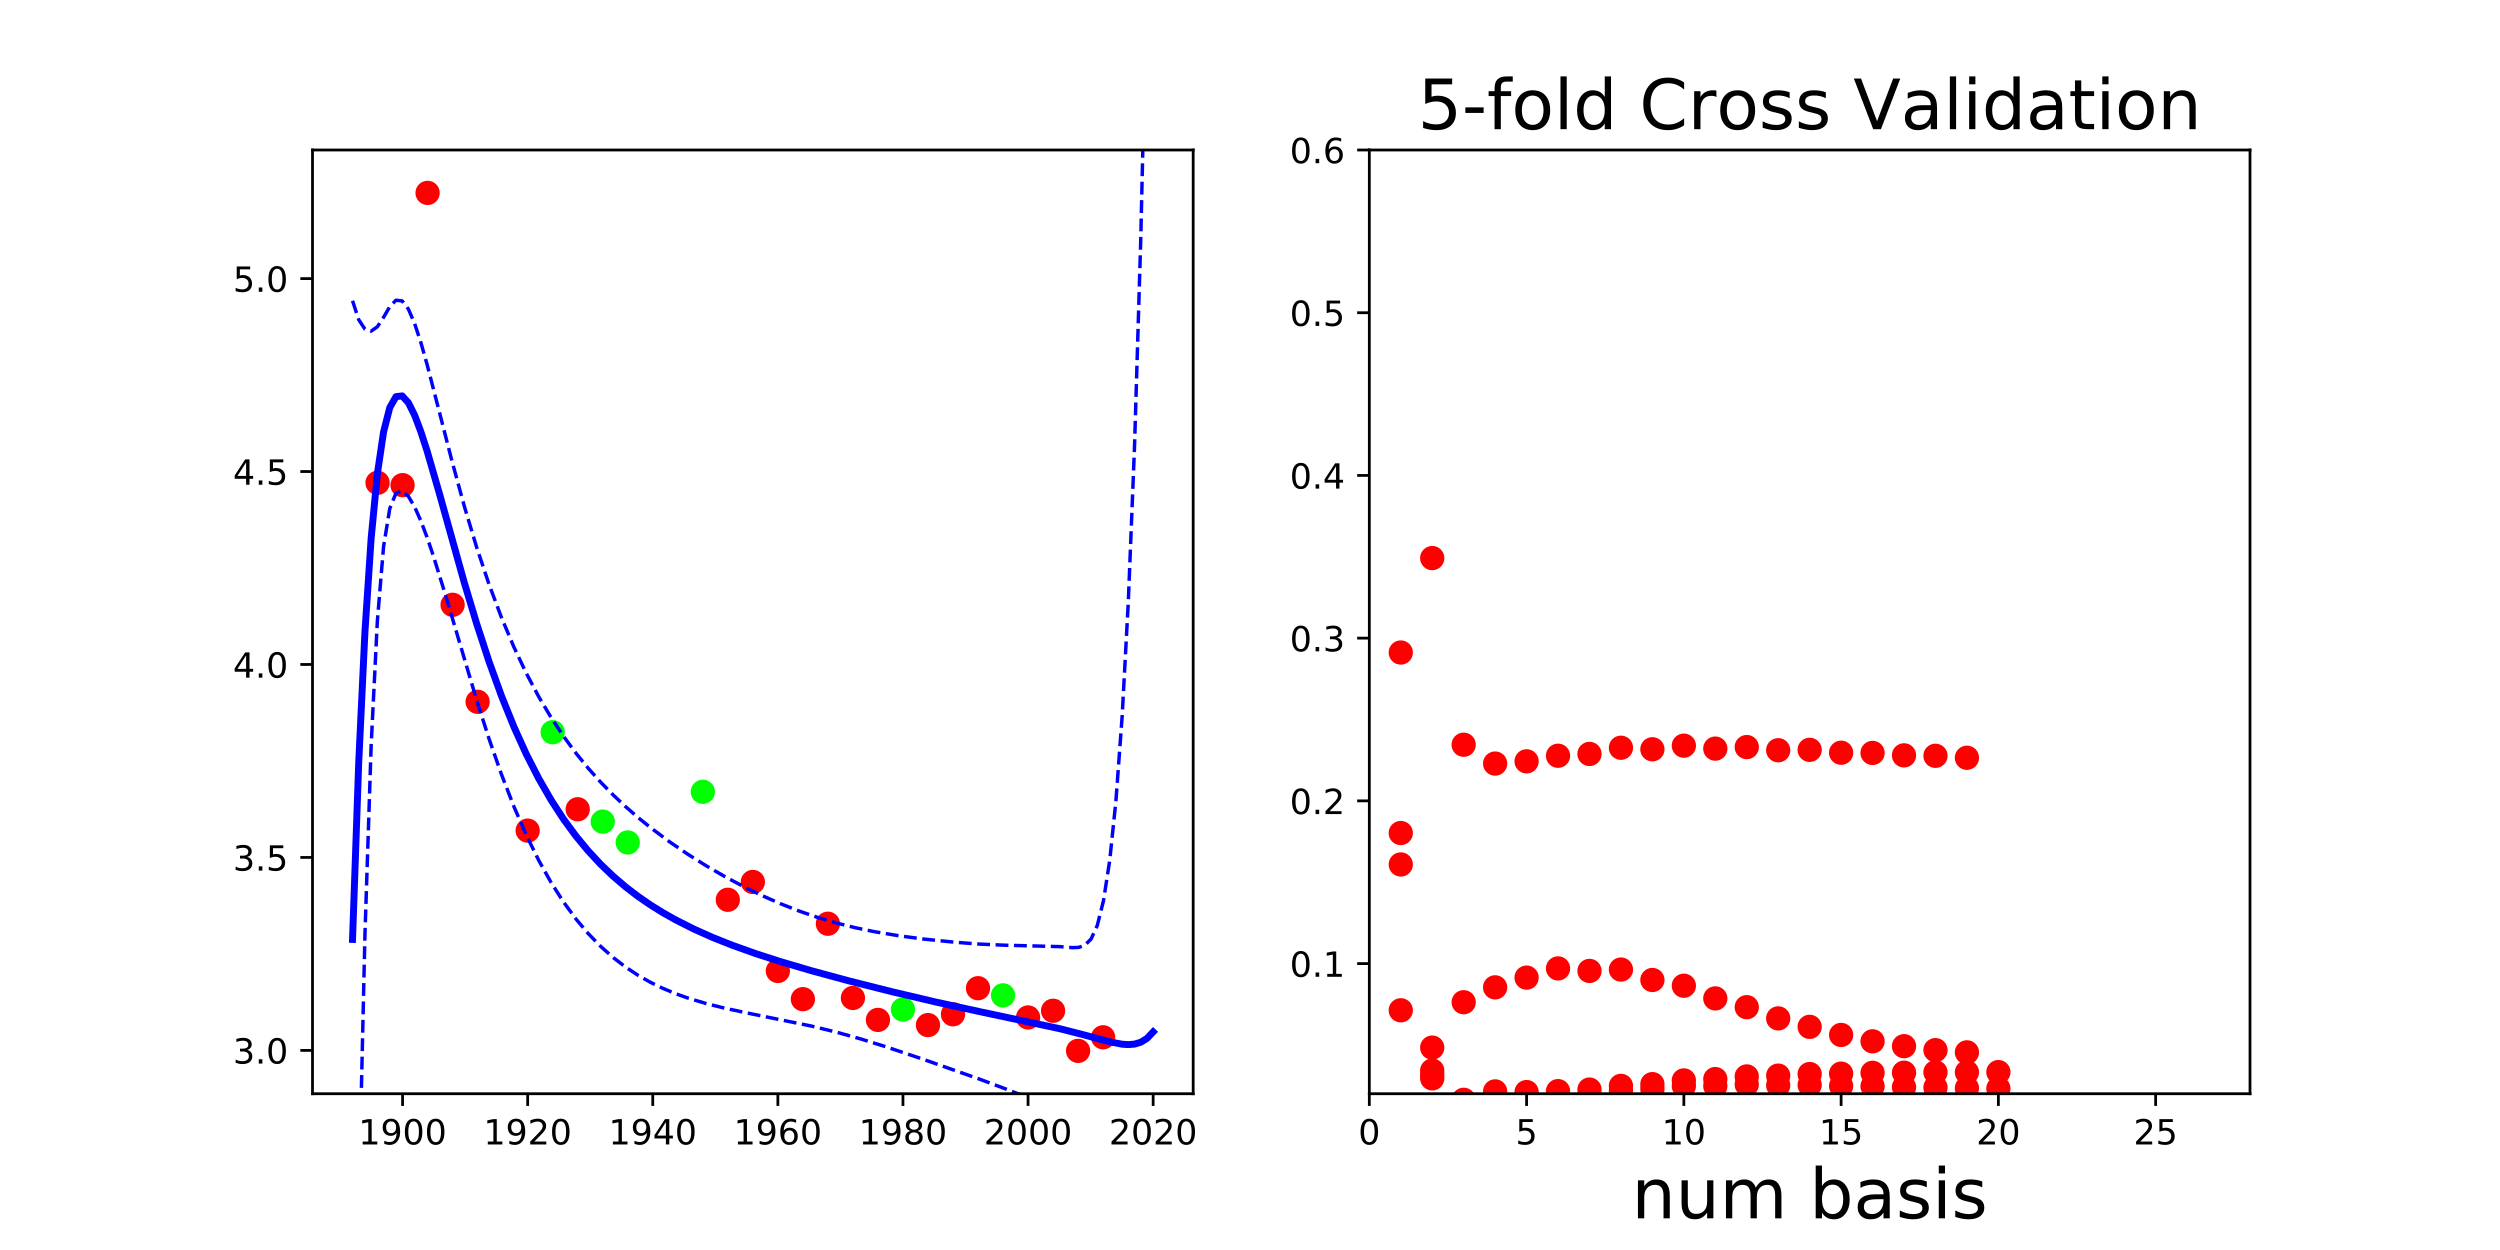 <?xml version="1.0" encoding="utf-8" standalone="no"?>
<!DOCTYPE svg PUBLIC "-//W3C//DTD SVG 1.1//EN"
  "http://www.w3.org/Graphics/SVG/1.1/DTD/svg11.dtd">
<!-- Created with matplotlib (http://matplotlib.org/) -->
<svg height="360pt" version="1.1" viewBox="0 0 720 360" width="720pt" xmlns="http://www.w3.org/2000/svg" xmlns:xlink="http://www.w3.org/1999/xlink">
 <defs>
  <style type="text/css">
*{stroke-linecap:butt;stroke-linejoin:round;}
  </style>
 </defs>
 <g id="figure_1">
  <g id="patch_1">
   <path d="M 0 360 
L 720 360 
L 720 0 
L 0 0 
z
" style="fill:none;"/>
  </g>
  <g id="axes_1">
   <g id="patch_2">
    <path d="M 90 315 
L 343.636 315 
L 343.636 43.2 
L 90 43.2 
z
" style="fill:none;"/>
   </g>
   <g id="matplotlib.axis_1">
    <g id="xtick_1">
     <g id="line2d_1">
      <defs>
       <path d="M 0 0 
L 0 3.5 
" id="mf539cc6ab3" style="stroke:#000000;stroke-width:0.8;"/>
      </defs>
      <g>
       <use style="stroke:#000000;stroke-width:0.8;" x="115.94" xlink:href="#mf539cc6ab3" y="315"/>
      </g>
     </g>
     <g id="text_1">
      <!-- 1900 -->
      <defs>
       <path d="M 12.406 8.297 
L 28.516 8.297 
L 28.516 63.922 
L 10.984 60.406 
L 10.984 69.391 
L 28.422 72.906 
L 38.281 72.906 
L 38.281 8.297 
L 54.391 8.297 
L 54.391 0 
L 12.406 0 
z
" id="DejaVuSans-31"/>
       <path d="M 10.984 1.516 
L 10.984 10.5 
Q 14.703 8.734 18.5 7.812 
Q 22.312 6.891 25.984 6.891 
Q 35.75 6.891 40.891 13.453 
Q 46.047 20.016 46.781 33.406 
Q 43.953 29.203 39.594 26.953 
Q 35.25 24.703 29.984 24.703 
Q 19.047 24.703 12.672 31.312 
Q 6.297 37.938 6.297 49.422 
Q 6.297 60.641 12.938 67.422 
Q 19.578 74.219 30.609 74.219 
Q 43.266 74.219 49.922 64.516 
Q 56.594 54.828 56.594 36.375 
Q 56.594 19.141 48.406 8.859 
Q 40.234 -1.422 26.422 -1.422 
Q 22.703 -1.422 18.891 -0.688 
Q 15.094 0.047 10.984 1.516 
z
M 30.609 32.422 
Q 37.25 32.422 41.125 36.953 
Q 45.016 41.5 45.016 49.422 
Q 45.016 57.281 41.125 61.844 
Q 37.25 66.406 30.609 66.406 
Q 23.969 66.406 20.094 61.844 
Q 16.219 57.281 16.219 49.422 
Q 16.219 41.5 20.094 36.953 
Q 23.969 32.422 30.609 32.422 
z
" id="DejaVuSans-39"/>
       <path d="M 31.781 66.406 
Q 24.172 66.406 20.328 58.906 
Q 16.5 51.422 16.5 36.375 
Q 16.5 21.391 20.328 13.891 
Q 24.172 6.391 31.781 6.391 
Q 39.453 6.391 43.281 13.891 
Q 47.125 21.391 47.125 36.375 
Q 47.125 51.422 43.281 58.906 
Q 39.453 66.406 31.781 66.406 
z
M 31.781 74.219 
Q 44.047 74.219 50.516 64.516 
Q 56.984 54.828 56.984 36.375 
Q 56.984 17.969 50.516 8.266 
Q 44.047 -1.422 31.781 -1.422 
Q 19.531 -1.422 13.062 8.266 
Q 6.594 17.969 6.594 36.375 
Q 6.594 54.828 13.062 64.516 
Q 19.531 74.219 31.781 74.219 
z
" id="DejaVuSans-30"/>
      </defs>
      <g transform="translate(103.215 329.598)scale(0.1 -0.1)">
       <use xlink:href="#DejaVuSans-31"/>
       <use x="63.623" xlink:href="#DejaVuSans-39"/>
       <use x="127.246" xlink:href="#DejaVuSans-30"/>
       <use x="190.869" xlink:href="#DejaVuSans-30"/>
      </g>
     </g>
    </g>
    <g id="xtick_2">
     <g id="line2d_2">
      <g>
       <use style="stroke:#000000;stroke-width:0.8;" x="151.968" xlink:href="#mf539cc6ab3" y="315"/>
      </g>
     </g>
     <g id="text_2">
      <!-- 1920 -->
      <defs>
       <path d="M 19.188 8.297 
L 53.609 8.297 
L 53.609 0 
L 7.328 0 
L 7.328 8.297 
Q 12.938 14.109 22.625 23.891 
Q 32.328 33.688 34.812 36.531 
Q 39.547 41.844 41.422 45.531 
Q 43.312 49.219 43.312 52.781 
Q 43.312 58.594 39.234 62.25 
Q 35.156 65.922 28.609 65.922 
Q 23.969 65.922 18.812 64.312 
Q 13.672 62.703 7.812 59.422 
L 7.812 69.391 
Q 13.766 71.781 18.938 73 
Q 24.125 74.219 28.422 74.219 
Q 39.75 74.219 46.484 68.547 
Q 53.219 62.891 53.219 53.422 
Q 53.219 48.922 51.531 44.891 
Q 49.859 40.875 45.406 35.406 
Q 44.188 33.984 37.641 27.219 
Q 31.109 20.453 19.188 8.297 
z
" id="DejaVuSans-32"/>
      </defs>
      <g transform="translate(139.243 329.598)scale(0.1 -0.1)">
       <use xlink:href="#DejaVuSans-31"/>
       <use x="63.623" xlink:href="#DejaVuSans-39"/>
       <use x="127.246" xlink:href="#DejaVuSans-32"/>
       <use x="190.869" xlink:href="#DejaVuSans-30"/>
      </g>
     </g>
    </g>
    <g id="xtick_3">
     <g id="line2d_3">
      <g>
       <use style="stroke:#000000;stroke-width:0.8;" x="187.996" xlink:href="#mf539cc6ab3" y="315"/>
      </g>
     </g>
     <g id="text_3">
      <!-- 1940 -->
      <defs>
       <path d="M 37.797 64.312 
L 12.891 25.391 
L 37.797 25.391 
z
M 35.203 72.906 
L 47.609 72.906 
L 47.609 25.391 
L 58.016 25.391 
L 58.016 17.188 
L 47.609 17.188 
L 47.609 0 
L 37.797 0 
L 37.797 17.188 
L 4.891 17.188 
L 4.891 26.703 
z
" id="DejaVuSans-34"/>
      </defs>
      <g transform="translate(175.271 329.598)scale(0.1 -0.1)">
       <use xlink:href="#DejaVuSans-31"/>
       <use x="63.623" xlink:href="#DejaVuSans-39"/>
       <use x="127.246" xlink:href="#DejaVuSans-34"/>
       <use x="190.869" xlink:href="#DejaVuSans-30"/>
      </g>
     </g>
    </g>
    <g id="xtick_4">
     <g id="line2d_4">
      <g>
       <use style="stroke:#000000;stroke-width:0.8;" x="224.024" xlink:href="#mf539cc6ab3" y="315"/>
      </g>
     </g>
     <g id="text_4">
      <!-- 1960 -->
      <defs>
       <path d="M 33.016 40.375 
Q 26.375 40.375 22.484 35.828 
Q 18.609 31.297 18.609 23.391 
Q 18.609 15.531 22.484 10.953 
Q 26.375 6.391 33.016 6.391 
Q 39.656 6.391 43.531 10.953 
Q 47.406 15.531 47.406 23.391 
Q 47.406 31.297 43.531 35.828 
Q 39.656 40.375 33.016 40.375 
z
M 52.594 71.297 
L 52.594 62.312 
Q 48.875 64.062 45.094 64.984 
Q 41.312 65.922 37.594 65.922 
Q 27.828 65.922 22.672 59.328 
Q 17.531 52.734 16.797 39.406 
Q 19.672 43.656 24.016 45.922 
Q 28.375 48.188 33.594 48.188 
Q 44.578 48.188 50.953 41.516 
Q 57.328 34.859 57.328 23.391 
Q 57.328 12.156 50.688 5.359 
Q 44.047 -1.422 33.016 -1.422 
Q 20.359 -1.422 13.672 8.266 
Q 6.984 17.969 6.984 36.375 
Q 6.984 53.656 15.188 63.938 
Q 23.391 74.219 37.203 74.219 
Q 40.922 74.219 44.703 73.484 
Q 48.484 72.75 52.594 71.297 
z
" id="DejaVuSans-36"/>
      </defs>
      <g transform="translate(211.299 329.598)scale(0.1 -0.1)">
       <use xlink:href="#DejaVuSans-31"/>
       <use x="63.623" xlink:href="#DejaVuSans-39"/>
       <use x="127.246" xlink:href="#DejaVuSans-36"/>
       <use x="190.869" xlink:href="#DejaVuSans-30"/>
      </g>
     </g>
    </g>
    <g id="xtick_5">
     <g id="line2d_5">
      <g>
       <use style="stroke:#000000;stroke-width:0.8;" x="260.052" xlink:href="#mf539cc6ab3" y="315"/>
      </g>
     </g>
     <g id="text_5">
      <!-- 1980 -->
      <defs>
       <path d="M 31.781 34.625 
Q 24.75 34.625 20.719 30.859 
Q 16.703 27.094 16.703 20.516 
Q 16.703 13.922 20.719 10.156 
Q 24.75 6.391 31.781 6.391 
Q 38.812 6.391 42.859 10.172 
Q 46.922 13.969 46.922 20.516 
Q 46.922 27.094 42.891 30.859 
Q 38.875 34.625 31.781 34.625 
z
M 21.922 38.812 
Q 15.578 40.375 12.031 44.719 
Q 8.5 49.078 8.5 55.328 
Q 8.5 64.062 14.719 69.141 
Q 20.953 74.219 31.781 74.219 
Q 42.672 74.219 48.875 69.141 
Q 55.078 64.062 55.078 55.328 
Q 55.078 49.078 51.531 44.719 
Q 48 40.375 41.703 38.812 
Q 48.828 37.156 52.797 32.312 
Q 56.781 27.484 56.781 20.516 
Q 56.781 9.906 50.312 4.234 
Q 43.844 -1.422 31.781 -1.422 
Q 19.734 -1.422 13.25 4.234 
Q 6.781 9.906 6.781 20.516 
Q 6.781 27.484 10.781 32.312 
Q 14.797 37.156 21.922 38.812 
z
M 18.312 54.391 
Q 18.312 48.734 21.844 45.562 
Q 25.391 42.391 31.781 42.391 
Q 38.141 42.391 41.719 45.562 
Q 45.312 48.734 45.312 54.391 
Q 45.312 60.062 41.719 63.234 
Q 38.141 66.406 31.781 66.406 
Q 25.391 66.406 21.844 63.234 
Q 18.312 60.062 18.312 54.391 
z
" id="DejaVuSans-38"/>
      </defs>
      <g transform="translate(247.327 329.598)scale(0.1 -0.1)">
       <use xlink:href="#DejaVuSans-31"/>
       <use x="63.623" xlink:href="#DejaVuSans-39"/>
       <use x="127.246" xlink:href="#DejaVuSans-38"/>
       <use x="190.869" xlink:href="#DejaVuSans-30"/>
      </g>
     </g>
    </g>
    <g id="xtick_6">
     <g id="line2d_6">
      <g>
       <use style="stroke:#000000;stroke-width:0.8;" x="296.08" xlink:href="#mf539cc6ab3" y="315"/>
      </g>
     </g>
     <g id="text_6">
      <!-- 2000 -->
      <g transform="translate(283.355 329.598)scale(0.1 -0.1)">
       <use xlink:href="#DejaVuSans-32"/>
       <use x="63.623" xlink:href="#DejaVuSans-30"/>
       <use x="127.246" xlink:href="#DejaVuSans-30"/>
       <use x="190.869" xlink:href="#DejaVuSans-30"/>
      </g>
     </g>
    </g>
    <g id="xtick_7">
     <g id="line2d_7">
      <g>
       <use style="stroke:#000000;stroke-width:0.8;" x="332.107" xlink:href="#mf539cc6ab3" y="315"/>
      </g>
     </g>
     <g id="text_7">
      <!-- 2020 -->
      <g transform="translate(319.382 329.598)scale(0.1 -0.1)">
       <use xlink:href="#DejaVuSans-32"/>
       <use x="63.623" xlink:href="#DejaVuSans-30"/>
       <use x="127.246" xlink:href="#DejaVuSans-32"/>
       <use x="190.869" xlink:href="#DejaVuSans-30"/>
      </g>
     </g>
    </g>
   </g>
   <g id="matplotlib.axis_2">
    <g id="ytick_1">
     <g id="line2d_8">
      <defs>
       <path d="M 0 0 
L -3.5 0 
" id="me56739a860" style="stroke:#000000;stroke-width:0.8;"/>
      </defs>
      <g>
       <use style="stroke:#000000;stroke-width:0.8;" x="90" xlink:href="#me56739a860" y="302.509"/>
      </g>
     </g>
     <g id="text_8">
      <!-- 3.0 -->
      <defs>
       <path d="M 40.578 39.312 
Q 47.656 37.797 51.625 33 
Q 55.609 28.219 55.609 21.188 
Q 55.609 10.406 48.188 4.484 
Q 40.766 -1.422 27.094 -1.422 
Q 22.516 -1.422 17.656 -0.516 
Q 12.797 0.391 7.625 2.203 
L 7.625 11.719 
Q 11.719 9.328 16.594 8.109 
Q 21.484 6.891 26.812 6.891 
Q 36.078 6.891 40.938 10.547 
Q 45.797 14.203 45.797 21.188 
Q 45.797 27.641 41.281 31.266 
Q 36.766 34.906 28.719 34.906 
L 20.219 34.906 
L 20.219 43.016 
L 29.109 43.016 
Q 36.375 43.016 40.234 45.922 
Q 44.094 48.828 44.094 54.297 
Q 44.094 59.906 40.109 62.906 
Q 36.141 65.922 28.719 65.922 
Q 24.656 65.922 20.016 65.031 
Q 15.375 64.156 9.812 62.312 
L 9.812 71.094 
Q 15.438 72.656 20.344 73.438 
Q 25.25 74.219 29.594 74.219 
Q 40.828 74.219 47.359 69.109 
Q 53.906 64.016 53.906 55.328 
Q 53.906 49.266 50.438 45.094 
Q 46.969 40.922 40.578 39.312 
z
" id="DejaVuSans-33"/>
       <path d="M 10.688 12.406 
L 21 12.406 
L 21 0 
L 10.688 0 
z
" id="DejaVuSans-2e"/>
      </defs>
      <g transform="translate(67.097 306.309)scale(0.1 -0.1)">
       <use xlink:href="#DejaVuSans-33"/>
       <use x="63.623" xlink:href="#DejaVuSans-2e"/>
       <use x="95.41" xlink:href="#DejaVuSans-30"/>
      </g>
     </g>
    </g>
    <g id="ytick_2">
     <g id="line2d_9">
      <g>
       <use style="stroke:#000000;stroke-width:0.8;" x="90" xlink:href="#me56739a860" y="246.941"/>
      </g>
     </g>
     <g id="text_9">
      <!-- 3.5 -->
      <defs>
       <path d="M 10.797 72.906 
L 49.516 72.906 
L 49.516 64.594 
L 19.828 64.594 
L 19.828 46.734 
Q 21.969 47.469 24.109 47.828 
Q 26.266 48.188 28.422 48.188 
Q 40.625 48.188 47.75 41.5 
Q 54.891 34.812 54.891 23.391 
Q 54.891 11.625 47.562 5.094 
Q 40.234 -1.422 26.906 -1.422 
Q 22.312 -1.422 17.547 -0.641 
Q 12.797 0.141 7.719 1.703 
L 7.719 11.625 
Q 12.109 9.234 16.797 8.062 
Q 21.484 6.891 26.703 6.891 
Q 35.156 6.891 40.078 11.328 
Q 45.016 15.766 45.016 23.391 
Q 45.016 31 40.078 35.438 
Q 35.156 39.891 26.703 39.891 
Q 22.75 39.891 18.812 39.016 
Q 14.891 38.141 10.797 36.281 
z
" id="DejaVuSans-35"/>
      </defs>
      <g transform="translate(67.097 250.74)scale(0.1 -0.1)">
       <use xlink:href="#DejaVuSans-33"/>
       <use x="63.623" xlink:href="#DejaVuSans-2e"/>
       <use x="95.41" xlink:href="#DejaVuSans-35"/>
      </g>
     </g>
    </g>
    <g id="ytick_3">
     <g id="line2d_10">
      <g>
       <use style="stroke:#000000;stroke-width:0.8;" x="90" xlink:href="#me56739a860" y="191.373"/>
      </g>
     </g>
     <g id="text_10">
      <!-- 4.0 -->
      <g transform="translate(67.097 195.172)scale(0.1 -0.1)">
       <use xlink:href="#DejaVuSans-34"/>
       <use x="63.623" xlink:href="#DejaVuSans-2e"/>
       <use x="95.41" xlink:href="#DejaVuSans-30"/>
      </g>
     </g>
    </g>
    <g id="ytick_4">
     <g id="line2d_11">
      <g>
       <use style="stroke:#000000;stroke-width:0.8;" x="90" xlink:href="#me56739a860" y="135.804"/>
      </g>
     </g>
     <g id="text_11">
      <!-- 4.5 -->
      <g transform="translate(67.097 139.604)scale(0.1 -0.1)">
       <use xlink:href="#DejaVuSans-34"/>
       <use x="63.623" xlink:href="#DejaVuSans-2e"/>
       <use x="95.41" xlink:href="#DejaVuSans-35"/>
      </g>
     </g>
    </g>
    <g id="ytick_5">
     <g id="line2d_12">
      <g>
       <use style="stroke:#000000;stroke-width:0.8;" x="90" xlink:href="#me56739a860" y="80.236"/>
      </g>
     </g>
     <g id="text_12">
      <!-- 5.0 -->
      <g transform="translate(67.097 84.035)scale(0.1 -0.1)">
       <use xlink:href="#DejaVuSans-35"/>
       <use x="63.623" xlink:href="#DejaVuSans-2e"/>
       <use x="95.41" xlink:href="#DejaVuSans-30"/>
      </g>
     </g>
    </g>
   </g>
   <g id="line2d_13">
    <defs>
     <path d="M 0 3 
C 0.796 3 1.559 2.684 2.121 2.121 
C 2.684 1.559 3 0.796 3 0 
C 3 -0.796 2.684 -1.559 2.121 -2.121 
C 1.559 -2.684 0.796 -3 0 -3 
C -0.796 -3 -1.559 -2.684 -2.121 -2.121 
C -2.684 -1.559 -3 -0.796 -3 0 
C -3 0.796 -2.684 1.559 -2.121 2.121 
C -1.559 2.684 -0.796 3 0 3 
z
" id="m75b8b16180" style="stroke:#ff0000;"/>
    </defs>
    <g clip-path="url(#p9ed63de4d0)">
     <use style="fill:#ff0000;stroke:#ff0000;" x="274.463" xlink:href="#m75b8b16180" y="292.11"/>
     <use style="fill:#ff0000;stroke:#ff0000;" x="137.557" xlink:href="#m75b8b16180" y="202.118"/>
     <use style="fill:#ff0000;stroke:#ff0000;" x="252.846" xlink:href="#m75b8b16180" y="293.734"/>
     <use style="fill:#ff0000;stroke:#ff0000;" x="224.024" xlink:href="#m75b8b16180" y="279.634"/>
     <use style="fill:#ff0000;stroke:#ff0000;" x="267.257" xlink:href="#m75b8b16180" y="295.227"/>
     <use style="fill:#ff0000;stroke:#ff0000;" x="123.146" xlink:href="#m75b8b16180" y="55.555"/>
     <use style="fill:#ff0000;stroke:#ff0000;" x="166.379" xlink:href="#m75b8b16180" y="233.067"/>
     <use style="fill:#ff0000;stroke:#ff0000;" x="310.491" xlink:href="#m75b8b16180" y="302.645"/>
     <use style="fill:#ff0000;stroke:#ff0000;" x="115.94" xlink:href="#m75b8b16180" y="139.724"/>
     <use style="fill:#ff0000;stroke:#ff0000;" x="303.285" xlink:href="#m75b8b16180" y="291.1"/>
     <use style="fill:#ff0000;stroke:#ff0000;" x="108.735" xlink:href="#m75b8b16180" y="139.046"/>
     <use style="fill:#ff0000;stroke:#ff0000;" x="238.435" xlink:href="#m75b8b16180" y="266.035"/>
     <use style="fill:#ff0000;stroke:#ff0000;" x="151.968" xlink:href="#m75b8b16180" y="239.216"/>
     <use style="fill:#ff0000;stroke:#ff0000;" x="130.351" xlink:href="#m75b8b16180" y="174.182"/>
     <use style="fill:#ff0000;stroke:#ff0000;" x="317.696" xlink:href="#m75b8b16180" y="298.739"/>
     <use style="fill:#ff0000;stroke:#ff0000;" x="216.818" xlink:href="#m75b8b16180" y="254.006"/>
     <use style="fill:#ff0000;stroke:#ff0000;" x="281.668" xlink:href="#m75b8b16180" y="284.603"/>
     <use style="fill:#ff0000;stroke:#ff0000;" x="296.08" xlink:href="#m75b8b16180" y="293.032"/>
     <use style="fill:#ff0000;stroke:#ff0000;" x="231.229" xlink:href="#m75b8b16180" y="287.755"/>
     <use style="fill:#ff0000;stroke:#ff0000;" x="209.613" xlink:href="#m75b8b16180" y="259.134"/>
     <use style="fill:#ff0000;stroke:#ff0000;" x="245.64" xlink:href="#m75b8b16180" y="287.413"/>
    </g>
   </g>
   <g id="line2d_14">
    <defs>
     <path d="M 0 3 
C 0.796 3 1.559 2.684 2.121 2.121 
C 2.684 1.559 3 0.796 3 0 
C 3 -0.796 2.684 -1.559 2.121 -2.121 
C 1.559 -2.684 0.796 -3 0 -3 
C -0.796 -3 -1.559 -2.684 -2.121 -2.121 
C -2.684 -1.559 -3 -0.796 -3 0 
C -3 0.796 -2.684 1.559 -2.121 2.121 
C -1.559 2.684 -0.796 3 0 3 
z
" id="m1d6c11a308" style="stroke:#00ff00;"/>
    </defs>
    <g clip-path="url(#p9ed63de4d0)">
     <use style="fill:#00ff00;stroke:#00ff00;" x="202.407" xlink:href="#m1d6c11a308" y="228.036"/>
     <use style="fill:#00ff00;stroke:#00ff00;" x="159.174" xlink:href="#m1d6c11a308" y="210.872"/>
     <use style="fill:#00ff00;stroke:#00ff00;" x="173.585" xlink:href="#m1d6c11a308" y="236.623"/>
     <use style="fill:#00ff00;stroke:#00ff00;" x="180.79" xlink:href="#m1d6c11a308" y="242.628"/>
     <use style="fill:#00ff00;stroke:#00ff00;" x="260.052" xlink:href="#m1d6c11a308" y="290.749"/>
     <use style="fill:#00ff00;stroke:#00ff00;" x="288.874" xlink:href="#m1d6c11a308" y="286.667"/>
    </g>
   </g>
   <g id="line2d_15">
    <path clip-path="url(#p9ed63de4d0)" d="M 101.529 270.553 
L 103.316 219.514 
L 105.104 181.954 
L 106.891 155.033 
L 108.679 136.463 
L 110.466 124.406 
L 112.254 117.389 
L 114.041 114.238 
L 115.828 114.018 
L 117.616 115.989 
L 119.403 119.567 
L 121.191 124.293 
L 122.978 129.808 
L 126.553 142.162 
L 133.703 167.746 
L 137.278 179.64 
L 140.852 190.564 
L 144.427 200.45 
L 148.002 209.311 
L 151.577 217.206 
L 155.152 224.214 
L 158.727 230.424 
L 162.302 235.923 
L 165.876 240.794 
L 169.451 245.114 
L 173.026 248.952 
L 176.601 252.369 
L 180.176 255.422 
L 183.751 258.158 
L 187.326 260.62 
L 190.9 262.845 
L 194.475 264.866 
L 199.838 267.575 
L 205.2 269.968 
L 210.562 272.111 
L 217.712 274.669 
L 224.862 276.973 
L 233.799 279.6 
L 244.523 282.503 
L 257.035 285.653 
L 269.547 288.595 
L 282.059 291.333 
L 305.296 296.285 
L 312.446 298.117 
L 319.595 300.05 
L 323.17 300.733 
L 324.958 300.849 
L 326.745 300.702 
L 328.533 300.167 
L 330.32 299.072 
L 332.107 297.189 
L 332.107 297.189 
" style="fill:none;stroke:#0000ff;stroke-linecap:square;stroke-width:2;"/>
   </g>
   <g id="line2d_16">
    <path clip-path="url(#p9ed63de4d0)" d="M 101.529 86.62 
L 103.316 92.085 
L 105.104 94.788 
L 106.891 95.368 
L 108.679 94.107 
L 110.466 91.387 
L 112.254 88.329 
L 114.041 86.459 
L 115.828 86.67 
L 117.616 89.024 
L 119.403 93.159 
L 121.191 98.6 
L 122.978 104.905 
L 126.553 118.722 
L 130.128 132.647 
L 133.703 145.732 
L 137.278 157.638 
L 140.852 168.323 
L 144.427 177.856 
L 148.002 186.345 
L 151.577 193.904 
L 155.152 200.642 
L 158.727 206.662 
L 162.302 212.059 
L 165.876 216.916 
L 169.451 221.31 
L 173.026 225.305 
L 176.601 228.96 
L 180.176 232.323 
L 183.751 235.436 
L 187.326 238.334 
L 192.688 242.339 
L 198.05 245.999 
L 203.412 249.364 
L 208.775 252.468 
L 214.137 255.324 
L 219.499 257.937 
L 224.862 260.302 
L 230.224 262.409 
L 235.586 264.254 
L 240.948 265.839 
L 246.311 267.178 
L 251.673 268.294 
L 258.823 269.495 
L 265.973 270.442 
L 274.91 271.357 
L 282.059 271.893 
L 289.209 272.213 
L 305.296 272.631 
L 308.871 272.924 
L 310.658 272.853 
L 312.446 272.233 
L 314.233 270.434 
L 316.021 266.524 
L 317.808 259.382 
L 319.595 247.845 
L 321.383 230.688 
L 323.17 206.44 
L 324.958 173.206 
L 326.745 128.502 
L 328.533 69.1 
L 330.134 -1 
L 330.134 -1 
" style="fill:none;stroke:#0000ff;stroke-dasharray:3.7,1.6;stroke-dashoffset:0;"/>
   </g>
   <g id="line2d_17">
    <path clip-path="url(#p9ed63de4d0)" d="M 103.083 361 
L 103.316 346.942 
L 105.104 269.119 
L 106.891 214.697 
L 108.679 178.819 
L 110.466 157.425 
L 112.254 146.449 
L 114.041 142.017 
L 115.828 141.367 
L 117.616 142.955 
L 119.403 145.975 
L 121.191 149.985 
L 122.978 154.711 
L 124.766 159.966 
L 128.34 171.499 
L 137.278 201.641 
L 140.852 212.806 
L 144.427 223.045 
L 148.002 232.277 
L 151.577 240.508 
L 155.152 247.786 
L 158.727 254.186 
L 162.302 259.787 
L 165.876 264.672 
L 169.451 268.918 
L 173.026 272.598 
L 176.601 275.779 
L 180.176 278.522 
L 183.751 280.881 
L 187.326 282.906 
L 190.9 284.645 
L 194.475 286.137 
L 198.05 287.422 
L 203.412 289.037 
L 208.775 290.374 
L 215.924 291.891 
L 233.799 295.532 
L 240.948 297.279 
L 248.098 299.278 
L 255.248 301.5 
L 265.973 305.108 
L 282.059 310.772 
L 290.997 314.125 
L 299.934 317.78 
L 308.871 321.414 
L 310.658 322.417 
L 312.446 324.001 
L 314.233 326.785 
L 316.021 331.689 
L 317.808 339.805 
L 319.595 352.254 
L 320.466 361 
L 320.466 361 
" style="fill:none;stroke:#0000ff;stroke-dasharray:3.7,1.6;stroke-dashoffset:0;"/>
   </g>
   <g id="patch_3">
    <path d="M 90 315 
L 90 43.2 
" style="fill:none;stroke:#000000;stroke-linecap:square;stroke-linejoin:miter;stroke-width:0.8;"/>
   </g>
   <g id="patch_4">
    <path d="M 343.636 315 
L 343.636 43.2 
" style="fill:none;stroke:#000000;stroke-linecap:square;stroke-linejoin:miter;stroke-width:0.8;"/>
   </g>
   <g id="patch_5">
    <path d="M 90 315 
L 343.636 315 
" style="fill:none;stroke:#000000;stroke-linecap:square;stroke-linejoin:miter;stroke-width:0.8;"/>
   </g>
   <g id="patch_6">
    <path d="M 90 43.2 
L 343.636 43.2 
" style="fill:none;stroke:#000000;stroke-linecap:square;stroke-linejoin:miter;stroke-width:0.8;"/>
   </g>
  </g>
  <g id="axes_2">
   <g id="patch_7">
    <path d="M 394.364 315 
L 648 315 
L 648 43.2 
L 394.364 43.2 
z
" style="fill:none;"/>
   </g>
   <g id="matplotlib.axis_3">
    <g id="xtick_8">
     <g id="line2d_18">
      <g>
       <use style="stroke:#000000;stroke-width:0.8;" x="394.364" xlink:href="#mf539cc6ab3" y="315"/>
      </g>
     </g>
     <g id="text_13">
      <!-- 0 -->
      <g transform="translate(391.182 329.598)scale(0.1 -0.1)">
       <use xlink:href="#DejaVuSans-30"/>
      </g>
     </g>
    </g>
    <g id="xtick_9">
     <g id="line2d_19">
      <g>
       <use style="stroke:#000000;stroke-width:0.8;" x="439.656" xlink:href="#mf539cc6ab3" y="315"/>
      </g>
     </g>
     <g id="text_14">
      <!-- 5 -->
      <g transform="translate(436.475 329.598)scale(0.1 -0.1)">
       <use xlink:href="#DejaVuSans-35"/>
      </g>
     </g>
    </g>
    <g id="xtick_10">
     <g id="line2d_20">
      <g>
       <use style="stroke:#000000;stroke-width:0.8;" x="484.948" xlink:href="#mf539cc6ab3" y="315"/>
      </g>
     </g>
     <g id="text_15">
      <!-- 10 -->
      <g transform="translate(478.586 329.598)scale(0.1 -0.1)">
       <use xlink:href="#DejaVuSans-31"/>
       <use x="63.623" xlink:href="#DejaVuSans-30"/>
      </g>
     </g>
    </g>
    <g id="xtick_11">
     <g id="line2d_21">
      <g>
       <use style="stroke:#000000;stroke-width:0.8;" x="530.24" xlink:href="#mf539cc6ab3" y="315"/>
      </g>
     </g>
     <g id="text_16">
      <!-- 15 -->
      <g transform="translate(523.878 329.598)scale(0.1 -0.1)">
       <use xlink:href="#DejaVuSans-31"/>
       <use x="63.623" xlink:href="#DejaVuSans-35"/>
      </g>
     </g>
    </g>
    <g id="xtick_12">
     <g id="line2d_22">
      <g>
       <use style="stroke:#000000;stroke-width:0.8;" x="575.532" xlink:href="#mf539cc6ab3" y="315"/>
      </g>
     </g>
     <g id="text_17">
      <!-- 20 -->
      <g transform="translate(569.17 329.598)scale(0.1 -0.1)">
       <use xlink:href="#DejaVuSans-32"/>
       <use x="63.623" xlink:href="#DejaVuSans-30"/>
      </g>
     </g>
    </g>
    <g id="xtick_13">
     <g id="line2d_23">
      <g>
       <use style="stroke:#000000;stroke-width:0.8;" x="620.825" xlink:href="#mf539cc6ab3" y="315"/>
      </g>
     </g>
     <g id="text_18">
      <!-- 25 -->
      <g transform="translate(614.462 329.598)scale(0.1 -0.1)">
       <use xlink:href="#DejaVuSans-32"/>
       <use x="63.623" xlink:href="#DejaVuSans-35"/>
      </g>
     </g>
    </g>
    <g id="text_19">
     <!-- num basis -->
     <defs>
      <path d="M 54.891 33.016 
L 54.891 0 
L 45.906 0 
L 45.906 32.719 
Q 45.906 40.484 42.875 44.328 
Q 39.844 48.188 33.797 48.188 
Q 26.516 48.188 22.312 43.547 
Q 18.109 38.922 18.109 30.906 
L 18.109 0 
L 9.078 0 
L 9.078 54.688 
L 18.109 54.688 
L 18.109 46.188 
Q 21.344 51.125 25.703 53.562 
Q 30.078 56 35.797 56 
Q 45.219 56 50.047 50.172 
Q 54.891 44.344 54.891 33.016 
z
" id="DejaVuSans-6e"/>
      <path d="M 8.5 21.578 
L 8.5 54.688 
L 17.484 54.688 
L 17.484 21.922 
Q 17.484 14.156 20.5 10.266 
Q 23.531 6.391 29.594 6.391 
Q 36.859 6.391 41.078 11.031 
Q 45.312 15.672 45.312 23.688 
L 45.312 54.688 
L 54.297 54.688 
L 54.297 0 
L 45.312 0 
L 45.312 8.406 
Q 42.047 3.422 37.719 1 
Q 33.406 -1.422 27.688 -1.422 
Q 18.266 -1.422 13.375 4.438 
Q 8.5 10.297 8.5 21.578 
z
M 31.109 56 
z
" id="DejaVuSans-75"/>
      <path d="M 52 44.188 
Q 55.375 50.25 60.062 53.125 
Q 64.75 56 71.094 56 
Q 79.641 56 84.281 50.016 
Q 88.922 44.047 88.922 33.016 
L 88.922 0 
L 79.891 0 
L 79.891 32.719 
Q 79.891 40.578 77.094 44.375 
Q 74.312 48.188 68.609 48.188 
Q 61.625 48.188 57.562 43.547 
Q 53.516 38.922 53.516 30.906 
L 53.516 0 
L 44.484 0 
L 44.484 32.719 
Q 44.484 40.625 41.703 44.406 
Q 38.922 48.188 33.109 48.188 
Q 26.219 48.188 22.156 43.531 
Q 18.109 38.875 18.109 30.906 
L 18.109 0 
L 9.078 0 
L 9.078 54.688 
L 18.109 54.688 
L 18.109 46.188 
Q 21.188 51.219 25.484 53.609 
Q 29.781 56 35.688 56 
Q 41.656 56 45.828 52.969 
Q 50 49.953 52 44.188 
z
" id="DejaVuSans-6d"/>
      <path id="DejaVuSans-20"/>
      <path d="M 48.688 27.297 
Q 48.688 37.203 44.609 42.844 
Q 40.531 48.484 33.406 48.484 
Q 26.266 48.484 22.188 42.844 
Q 18.109 37.203 18.109 27.297 
Q 18.109 17.391 22.188 11.75 
Q 26.266 6.109 33.406 6.109 
Q 40.531 6.109 44.609 11.75 
Q 48.688 17.391 48.688 27.297 
z
M 18.109 46.391 
Q 20.953 51.266 25.266 53.625 
Q 29.594 56 35.594 56 
Q 45.562 56 51.781 48.094 
Q 58.016 40.188 58.016 27.297 
Q 58.016 14.406 51.781 6.484 
Q 45.562 -1.422 35.594 -1.422 
Q 29.594 -1.422 25.266 0.953 
Q 20.953 3.328 18.109 8.203 
L 18.109 0 
L 9.078 0 
L 9.078 75.984 
L 18.109 75.984 
z
" id="DejaVuSans-62"/>
      <path d="M 34.281 27.484 
Q 23.391 27.484 19.188 25 
Q 14.984 22.516 14.984 16.5 
Q 14.984 11.719 18.141 8.906 
Q 21.297 6.109 26.703 6.109 
Q 34.188 6.109 38.703 11.406 
Q 43.219 16.703 43.219 25.484 
L 43.219 27.484 
z
M 52.203 31.203 
L 52.203 0 
L 43.219 0 
L 43.219 8.297 
Q 40.141 3.328 35.547 0.953 
Q 30.953 -1.422 24.312 -1.422 
Q 15.922 -1.422 10.953 3.297 
Q 6 8.016 6 15.922 
Q 6 25.141 12.172 29.828 
Q 18.359 34.516 30.609 34.516 
L 43.219 34.516 
L 43.219 35.406 
Q 43.219 41.609 39.141 45 
Q 35.062 48.391 27.688 48.391 
Q 23 48.391 18.547 47.266 
Q 14.109 46.141 10.016 43.891 
L 10.016 52.203 
Q 14.938 54.109 19.578 55.047 
Q 24.219 56 28.609 56 
Q 40.484 56 46.344 49.844 
Q 52.203 43.703 52.203 31.203 
z
" id="DejaVuSans-61"/>
      <path d="M 44.281 53.078 
L 44.281 44.578 
Q 40.484 46.531 36.375 47.5 
Q 32.281 48.484 27.875 48.484 
Q 21.188 48.484 17.844 46.438 
Q 14.5 44.391 14.5 40.281 
Q 14.5 37.156 16.891 35.375 
Q 19.281 33.594 26.516 31.984 
L 29.594 31.297 
Q 39.156 29.25 43.188 25.516 
Q 47.219 21.781 47.219 15.094 
Q 47.219 7.469 41.188 3.016 
Q 35.156 -1.422 24.609 -1.422 
Q 20.219 -1.422 15.453 -0.562 
Q 10.688 0.297 5.422 2 
L 5.422 11.281 
Q 10.406 8.688 15.234 7.391 
Q 20.062 6.109 24.812 6.109 
Q 31.156 6.109 34.562 8.281 
Q 37.984 10.453 37.984 14.406 
Q 37.984 18.062 35.516 20.016 
Q 33.062 21.969 24.703 23.781 
L 21.578 24.516 
Q 13.234 26.266 9.516 29.906 
Q 5.812 33.547 5.812 39.891 
Q 5.812 47.609 11.281 51.797 
Q 16.75 56 26.812 56 
Q 31.781 56 36.172 55.266 
Q 40.578 54.547 44.281 53.078 
z
" id="DejaVuSans-73"/>
      <path d="M 9.422 54.688 
L 18.406 54.688 
L 18.406 0 
L 9.422 0 
z
M 9.422 75.984 
L 18.406 75.984 
L 18.406 64.594 
L 9.422 64.594 
z
" id="DejaVuSans-69"/>
     </defs>
     <g transform="translate(469.915 350.875)scale(0.2 -0.2)">
      <use xlink:href="#DejaVuSans-6e"/>
      <use x="63.379" xlink:href="#DejaVuSans-75"/>
      <use x="126.758" xlink:href="#DejaVuSans-6d"/>
      <use x="224.17" xlink:href="#DejaVuSans-20"/>
      <use x="255.957" xlink:href="#DejaVuSans-62"/>
      <use x="319.434" xlink:href="#DejaVuSans-61"/>
      <use x="380.713" xlink:href="#DejaVuSans-73"/>
      <use x="432.812" xlink:href="#DejaVuSans-69"/>
      <use x="460.596" xlink:href="#DejaVuSans-73"/>
     </g>
    </g>
   </g>
   <g id="matplotlib.axis_4">
    <g id="ytick_6">
     <g id="line2d_24">
      <g>
       <use style="stroke:#000000;stroke-width:0.8;" x="394.364" xlink:href="#me56739a860" y="277.51"/>
      </g>
     </g>
     <g id="text_20">
      <!-- 0.1 -->
      <g transform="translate(371.461 281.31)scale(0.1 -0.1)">
       <use xlink:href="#DejaVuSans-30"/>
       <use x="63.623" xlink:href="#DejaVuSans-2e"/>
       <use x="95.41" xlink:href="#DejaVuSans-31"/>
      </g>
     </g>
    </g>
    <g id="ytick_7">
     <g id="line2d_25">
      <g>
       <use style="stroke:#000000;stroke-width:0.8;" x="394.364" xlink:href="#me56739a860" y="230.648"/>
      </g>
     </g>
     <g id="text_21">
      <!-- 0.2 -->
      <g transform="translate(371.461 234.447)scale(0.1 -0.1)">
       <use xlink:href="#DejaVuSans-30"/>
       <use x="63.623" xlink:href="#DejaVuSans-2e"/>
       <use x="95.41" xlink:href="#DejaVuSans-32"/>
      </g>
     </g>
    </g>
    <g id="ytick_8">
     <g id="line2d_26">
      <g>
       <use style="stroke:#000000;stroke-width:0.8;" x="394.364" xlink:href="#me56739a860" y="183.786"/>
      </g>
     </g>
     <g id="text_22">
      <!-- 0.3 -->
      <g transform="translate(371.461 187.585)scale(0.1 -0.1)">
       <use xlink:href="#DejaVuSans-30"/>
       <use x="63.623" xlink:href="#DejaVuSans-2e"/>
       <use x="95.41" xlink:href="#DejaVuSans-33"/>
      </g>
     </g>
    </g>
    <g id="ytick_9">
     <g id="line2d_27">
      <g>
       <use style="stroke:#000000;stroke-width:0.8;" x="394.364" xlink:href="#me56739a860" y="136.924"/>
      </g>
     </g>
     <g id="text_23">
      <!-- 0.4 -->
      <g transform="translate(371.461 140.723)scale(0.1 -0.1)">
       <use xlink:href="#DejaVuSans-30"/>
       <use x="63.623" xlink:href="#DejaVuSans-2e"/>
       <use x="95.41" xlink:href="#DejaVuSans-34"/>
      </g>
     </g>
    </g>
    <g id="ytick_10">
     <g id="line2d_28">
      <g>
       <use style="stroke:#000000;stroke-width:0.8;" x="394.364" xlink:href="#me56739a860" y="90.062"/>
      </g>
     </g>
     <g id="text_24">
      <!-- 0.5 -->
      <g transform="translate(371.461 93.861)scale(0.1 -0.1)">
       <use xlink:href="#DejaVuSans-30"/>
       <use x="63.623" xlink:href="#DejaVuSans-2e"/>
       <use x="95.41" xlink:href="#DejaVuSans-35"/>
      </g>
     </g>
    </g>
    <g id="ytick_11">
     <g id="line2d_29">
      <g>
       <use style="stroke:#000000;stroke-width:0.8;" x="394.364" xlink:href="#me56739a860" y="43.2"/>
      </g>
     </g>
     <g id="text_25">
      <!-- 0.6 -->
      <g transform="translate(371.461 46.999)scale(0.1 -0.1)">
       <use xlink:href="#DejaVuSans-30"/>
       <use x="63.623" xlink:href="#DejaVuSans-2e"/>
       <use x="95.41" xlink:href="#DejaVuSans-36"/>
      </g>
     </g>
    </g>
   </g>
   <g id="line2d_30">
    <g clip-path="url(#pe56db1a62c)">
     <use style="fill:#ff0000;stroke:#ff0000;" x="403.422" xlink:href="#m75b8b16180" y="239.91"/>
    </g>
   </g>
   <g id="line2d_31">
    <g clip-path="url(#pe56db1a62c)">
     <use style="fill:#ff0000;stroke:#ff0000;" x="403.422" xlink:href="#m75b8b16180" y="290.962"/>
    </g>
   </g>
   <g id="line2d_32">
    <g clip-path="url(#pe56db1a62c)"/>
   </g>
   <g id="line2d_33">
    <g clip-path="url(#pe56db1a62c)">
     <use style="fill:#ff0000;stroke:#ff0000;" x="403.422" xlink:href="#m75b8b16180" y="187.926"/>
    </g>
   </g>
   <g id="line2d_34">
    <g clip-path="url(#pe56db1a62c)">
     <use style="fill:#ff0000;stroke:#ff0000;" x="403.422" xlink:href="#m75b8b16180" y="248.965"/>
    </g>
   </g>
   <g id="line2d_35">
    <g clip-path="url(#pe56db1a62c)">
     <use style="fill:#ff0000;stroke:#ff0000;" x="412.481" xlink:href="#m75b8b16180" y="309.515"/>
    </g>
   </g>
   <g id="line2d_36">
    <g clip-path="url(#pe56db1a62c)">
     <use style="fill:#ff0000;stroke:#ff0000;" x="412.481" xlink:href="#m75b8b16180" y="310.572"/>
    </g>
   </g>
   <g id="line2d_37">
    <g clip-path="url(#pe56db1a62c)">
     <use style="fill:#ff0000;stroke:#ff0000;" x="412.481" xlink:href="#m75b8b16180" y="160.73"/>
    </g>
   </g>
   <g id="line2d_38">
    <g clip-path="url(#pe56db1a62c)">
     <use style="fill:#ff0000;stroke:#ff0000;" x="412.481" xlink:href="#m75b8b16180" y="301.71"/>
    </g>
   </g>
   <g id="line2d_39">
    <g clip-path="url(#pe56db1a62c)">
     <use style="fill:#ff0000;stroke:#ff0000;" x="412.481" xlink:href="#m75b8b16180" y="308.333"/>
    </g>
   </g>
   <g id="line2d_40">
    <g clip-path="url(#pe56db1a62c)">
     <use style="fill:#ff0000;stroke:#ff0000;" x="421.539" xlink:href="#m75b8b16180" y="317.002"/>
    </g>
   </g>
   <g id="line2d_41">
    <g clip-path="url(#pe56db1a62c)">
     <use style="fill:#ff0000;stroke:#ff0000;" x="421.539" xlink:href="#m75b8b16180" y="316.741"/>
    </g>
   </g>
   <g id="line2d_42">
    <g clip-path="url(#pe56db1a62c)">
     <use style="fill:#ff0000;stroke:#ff0000;" x="421.539" xlink:href="#m75b8b16180" y="214.481"/>
    </g>
   </g>
   <g id="line2d_43">
    <g clip-path="url(#pe56db1a62c)">
     <use style="fill:#ff0000;stroke:#ff0000;" x="421.539" xlink:href="#m75b8b16180" y="288.643"/>
    </g>
   </g>
   <g id="line2d_44">
    <g clip-path="url(#pe56db1a62c)">
     <use style="fill:#ff0000;stroke:#ff0000;" x="421.539" xlink:href="#m75b8b16180" y="322.678"/>
    </g>
   </g>
   <g id="line2d_45">
    <g clip-path="url(#pe56db1a62c)">
     <use style="fill:#ff0000;stroke:#ff0000;" x="430.597" xlink:href="#m75b8b16180" y="316.434"/>
    </g>
   </g>
   <g id="line2d_46">
    <g clip-path="url(#pe56db1a62c)">
     <use style="fill:#ff0000;stroke:#ff0000;" x="430.597" xlink:href="#m75b8b16180" y="314.324"/>
    </g>
   </g>
   <g id="line2d_47">
    <g clip-path="url(#pe56db1a62c)">
     <use style="fill:#ff0000;stroke:#ff0000;" x="430.597" xlink:href="#m75b8b16180" y="219.909"/>
    </g>
   </g>
   <g id="line2d_48">
    <g clip-path="url(#pe56db1a62c)">
     <use style="fill:#ff0000;stroke:#ff0000;" x="430.597" xlink:href="#m75b8b16180" y="284.358"/>
    </g>
   </g>
   <g id="line2d_49">
    <g clip-path="url(#pe56db1a62c)">
     <use style="fill:#ff0000;stroke:#ff0000;" x="430.597" xlink:href="#m75b8b16180" y="322.491"/>
    </g>
   </g>
   <g id="line2d_50">
    <g clip-path="url(#pe56db1a62c)">
     <use style="fill:#ff0000;stroke:#ff0000;" x="439.656" xlink:href="#m75b8b16180" y="316.647"/>
    </g>
   </g>
   <g id="line2d_51">
    <g clip-path="url(#pe56db1a62c)">
     <use style="fill:#ff0000;stroke:#ff0000;" x="439.656" xlink:href="#m75b8b16180" y="314.517"/>
    </g>
   </g>
   <g id="line2d_52">
    <g clip-path="url(#pe56db1a62c)">
     <use style="fill:#ff0000;stroke:#ff0000;" x="439.656" xlink:href="#m75b8b16180" y="219.265"/>
    </g>
   </g>
   <g id="line2d_53">
    <g clip-path="url(#pe56db1a62c)">
     <use style="fill:#ff0000;stroke:#ff0000;" x="439.656" xlink:href="#m75b8b16180" y="281.554"/>
    </g>
   </g>
   <g id="line2d_54">
    <g clip-path="url(#pe56db1a62c)">
     <use style="fill:#ff0000;stroke:#ff0000;" x="439.656" xlink:href="#m75b8b16180" y="322.022"/>
    </g>
   </g>
   <g id="line2d_55">
    <g clip-path="url(#pe56db1a62c)">
     <use style="fill:#ff0000;stroke:#ff0000;" x="448.714" xlink:href="#m75b8b16180" y="316.265"/>
    </g>
   </g>
   <g id="line2d_56">
    <g clip-path="url(#pe56db1a62c)">
     <use style="fill:#ff0000;stroke:#ff0000;" x="448.714" xlink:href="#m75b8b16180" y="314.245"/>
    </g>
   </g>
   <g id="line2d_57">
    <g clip-path="url(#pe56db1a62c)">
     <use style="fill:#ff0000;stroke:#ff0000;" x="448.714" xlink:href="#m75b8b16180" y="217.657"/>
    </g>
   </g>
   <g id="line2d_58">
    <g clip-path="url(#pe56db1a62c)">
     <use style="fill:#ff0000;stroke:#ff0000;" x="448.714" xlink:href="#m75b8b16180" y="278.906"/>
    </g>
   </g>
   <g id="line2d_59">
    <g clip-path="url(#pe56db1a62c)">
     <use style="fill:#ff0000;stroke:#ff0000;" x="448.714" xlink:href="#m75b8b16180" y="321.893"/>
    </g>
   </g>
   <g id="line2d_60">
    <g clip-path="url(#pe56db1a62c)">
     <use style="fill:#ff0000;stroke:#ff0000;" x="457.773" xlink:href="#m75b8b16180" y="315.396"/>
    </g>
   </g>
   <g id="line2d_61">
    <g clip-path="url(#pe56db1a62c)">
     <use style="fill:#ff0000;stroke:#ff0000;" x="457.773" xlink:href="#m75b8b16180" y="313.794"/>
    </g>
   </g>
   <g id="line2d_62">
    <g clip-path="url(#pe56db1a62c)">
     <use style="fill:#ff0000;stroke:#ff0000;" x="457.773" xlink:href="#m75b8b16180" y="217.135"/>
    </g>
   </g>
   <g id="line2d_63">
    <g clip-path="url(#pe56db1a62c)">
     <use style="fill:#ff0000;stroke:#ff0000;" x="457.773" xlink:href="#m75b8b16180" y="279.628"/>
    </g>
   </g>
   <g id="line2d_64">
    <g clip-path="url(#pe56db1a62c)">
     <use style="fill:#ff0000;stroke:#ff0000;" x="457.773" xlink:href="#m75b8b16180" y="322.177"/>
    </g>
   </g>
   <g id="line2d_65">
    <g clip-path="url(#pe56db1a62c)">
     <use style="fill:#ff0000;stroke:#ff0000;" x="466.831" xlink:href="#m75b8b16180" y="314.182"/>
    </g>
   </g>
   <g id="line2d_66">
    <g clip-path="url(#pe56db1a62c)">
     <use style="fill:#ff0000;stroke:#ff0000;" x="466.831" xlink:href="#m75b8b16180" y="312.733"/>
    </g>
   </g>
   <g id="line2d_67">
    <g clip-path="url(#pe56db1a62c)">
     <use style="fill:#ff0000;stroke:#ff0000;" x="466.831" xlink:href="#m75b8b16180" y="215.352"/>
    </g>
   </g>
   <g id="line2d_68">
    <g clip-path="url(#pe56db1a62c)">
     <use style="fill:#ff0000;stroke:#ff0000;" x="466.831" xlink:href="#m75b8b16180" y="279.233"/>
    </g>
   </g>
   <g id="line2d_69">
    <g clip-path="url(#pe56db1a62c)">
     <use style="fill:#ff0000;stroke:#ff0000;" x="466.831" xlink:href="#m75b8b16180" y="321.802"/>
    </g>
   </g>
   <g id="line2d_70">
    <g clip-path="url(#pe56db1a62c)">
     <use style="fill:#ff0000;stroke:#ff0000;" x="475.89" xlink:href="#m75b8b16180" y="313.697"/>
    </g>
   </g>
   <g id="line2d_71">
    <g clip-path="url(#pe56db1a62c)">
     <use style="fill:#ff0000;stroke:#ff0000;" x="475.89" xlink:href="#m75b8b16180" y="312.231"/>
    </g>
   </g>
   <g id="line2d_72">
    <g clip-path="url(#pe56db1a62c)">
     <use style="fill:#ff0000;stroke:#ff0000;" x="475.89" xlink:href="#m75b8b16180" y="215.791"/>
    </g>
   </g>
   <g id="line2d_73">
    <g clip-path="url(#pe56db1a62c)">
     <use style="fill:#ff0000;stroke:#ff0000;" x="475.89" xlink:href="#m75b8b16180" y="282.237"/>
    </g>
   </g>
   <g id="line2d_74">
    <g clip-path="url(#pe56db1a62c)">
     <use style="fill:#ff0000;stroke:#ff0000;" x="475.89" xlink:href="#m75b8b16180" y="322.024"/>
    </g>
   </g>
   <g id="line2d_75">
    <g clip-path="url(#pe56db1a62c)">
     <use style="fill:#ff0000;stroke:#ff0000;" x="484.948" xlink:href="#m75b8b16180" y="312.765"/>
    </g>
   </g>
   <g id="line2d_76">
    <g clip-path="url(#pe56db1a62c)">
     <use style="fill:#ff0000;stroke:#ff0000;" x="484.948" xlink:href="#m75b8b16180" y="311.161"/>
    </g>
   </g>
   <g id="line2d_77">
    <g clip-path="url(#pe56db1a62c)">
     <use style="fill:#ff0000;stroke:#ff0000;" x="484.948" xlink:href="#m75b8b16180" y="214.754"/>
    </g>
   </g>
   <g id="line2d_78">
    <g clip-path="url(#pe56db1a62c)">
     <use style="fill:#ff0000;stroke:#ff0000;" x="484.948" xlink:href="#m75b8b16180" y="283.891"/>
    </g>
   </g>
   <g id="line2d_79">
    <g clip-path="url(#pe56db1a62c)">
     <use style="fill:#ff0000;stroke:#ff0000;" x="484.948" xlink:href="#m75b8b16180" y="321.738"/>
    </g>
   </g>
   <g id="line2d_80">
    <g clip-path="url(#pe56db1a62c)">
     <use style="fill:#ff0000;stroke:#ff0000;" x="494.006" xlink:href="#m75b8b16180" y="312.763"/>
    </g>
   </g>
   <g id="line2d_81">
    <g clip-path="url(#pe56db1a62c)">
     <use style="fill:#ff0000;stroke:#ff0000;" x="494.006" xlink:href="#m75b8b16180" y="310.776"/>
    </g>
   </g>
   <g id="line2d_82">
    <g clip-path="url(#pe56db1a62c)">
     <use style="fill:#ff0000;stroke:#ff0000;" x="494.006" xlink:href="#m75b8b16180" y="215.603"/>
    </g>
   </g>
   <g id="line2d_83">
    <g clip-path="url(#pe56db1a62c)">
     <use style="fill:#ff0000;stroke:#ff0000;" x="494.006" xlink:href="#m75b8b16180" y="287.542"/>
    </g>
   </g>
   <g id="line2d_84">
    <g clip-path="url(#pe56db1a62c)">
     <use style="fill:#ff0000;stroke:#ff0000;" x="494.006" xlink:href="#m75b8b16180" y="321.83"/>
    </g>
   </g>
   <g id="line2d_85">
    <g clip-path="url(#pe56db1a62c)">
     <use style="fill:#ff0000;stroke:#ff0000;" x="503.065" xlink:href="#m75b8b16180" y="312.337"/>
    </g>
   </g>
   <g id="line2d_86">
    <g clip-path="url(#pe56db1a62c)">
     <use style="fill:#ff0000;stroke:#ff0000;" x="503.065" xlink:href="#m75b8b16180" y="310.014"/>
    </g>
   </g>
   <g id="line2d_87">
    <g clip-path="url(#pe56db1a62c)">
     <use style="fill:#ff0000;stroke:#ff0000;" x="503.065" xlink:href="#m75b8b16180" y="215.152"/>
    </g>
   </g>
   <g id="line2d_88">
    <g clip-path="url(#pe56db1a62c)">
     <use style="fill:#ff0000;stroke:#ff0000;" x="503.065" xlink:href="#m75b8b16180" y="290.071"/>
    </g>
   </g>
   <g id="line2d_89">
    <g clip-path="url(#pe56db1a62c)">
     <use style="fill:#ff0000;stroke:#ff0000;" x="503.065" xlink:href="#m75b8b16180" y="321.665"/>
    </g>
   </g>
   <g id="line2d_90">
    <g clip-path="url(#pe56db1a62c)">
     <use style="fill:#ff0000;stroke:#ff0000;" x="512.123" xlink:href="#m75b8b16180" y="312.58"/>
    </g>
   </g>
   <g id="line2d_91">
    <g clip-path="url(#pe56db1a62c)">
     <use style="fill:#ff0000;stroke:#ff0000;" x="512.123" xlink:href="#m75b8b16180" y="309.781"/>
    </g>
   </g>
   <g id="line2d_92">
    <g clip-path="url(#pe56db1a62c)">
     <use style="fill:#ff0000;stroke:#ff0000;" x="512.123" xlink:href="#m75b8b16180" y="216.067"/>
    </g>
   </g>
   <g id="line2d_93">
    <g clip-path="url(#pe56db1a62c)">
     <use style="fill:#ff0000;stroke:#ff0000;" x="512.123" xlink:href="#m75b8b16180" y="293.297"/>
    </g>
   </g>
   <g id="line2d_94">
    <g clip-path="url(#pe56db1a62c)">
     <use style="fill:#ff0000;stroke:#ff0000;" x="512.123" xlink:href="#m75b8b16180" y="321.679"/>
    </g>
   </g>
   <g id="line2d_95">
    <g clip-path="url(#pe56db1a62c)">
     <use style="fill:#ff0000;stroke:#ff0000;" x="521.182" xlink:href="#m75b8b16180" y="312.479"/>
    </g>
   </g>
   <g id="line2d_96">
    <g clip-path="url(#pe56db1a62c)">
     <use style="fill:#ff0000;stroke:#ff0000;" x="521.182" xlink:href="#m75b8b16180" y="309.326"/>
    </g>
   </g>
   <g id="line2d_97">
    <g clip-path="url(#pe56db1a62c)">
     <use style="fill:#ff0000;stroke:#ff0000;" x="521.182" xlink:href="#m75b8b16180" y="215.954"/>
    </g>
   </g>
   <g id="line2d_98">
    <g clip-path="url(#pe56db1a62c)">
     <use style="fill:#ff0000;stroke:#ff0000;" x="521.182" xlink:href="#m75b8b16180" y="295.729"/>
    </g>
   </g>
   <g id="line2d_99">
    <g clip-path="url(#pe56db1a62c)">
     <use style="fill:#ff0000;stroke:#ff0000;" x="521.182" xlink:href="#m75b8b16180" y="321.596"/>
    </g>
   </g>
   <g id="line2d_100">
    <g clip-path="url(#pe56db1a62c)">
     <use style="fill:#ff0000;stroke:#ff0000;" x="530.24" xlink:href="#m75b8b16180" y="312.778"/>
    </g>
   </g>
   <g id="line2d_101">
    <g clip-path="url(#pe56db1a62c)">
     <use style="fill:#ff0000;stroke:#ff0000;" x="530.24" xlink:href="#m75b8b16180" y="309.212"/>
    </g>
   </g>
   <g id="line2d_102">
    <g clip-path="url(#pe56db1a62c)">
     <use style="fill:#ff0000;stroke:#ff0000;" x="530.24" xlink:href="#m75b8b16180" y="216.785"/>
    </g>
   </g>
   <g id="line2d_103">
    <g clip-path="url(#pe56db1a62c)">
     <use style="fill:#ff0000;stroke:#ff0000;" x="530.24" xlink:href="#m75b8b16180" y="298.063"/>
    </g>
   </g>
   <g id="line2d_104">
    <g clip-path="url(#pe56db1a62c)">
     <use style="fill:#ff0000;stroke:#ff0000;" x="530.24" xlink:href="#m75b8b16180" y="321.578"/>
    </g>
   </g>
   <g id="line2d_105">
    <g clip-path="url(#pe56db1a62c)">
     <use style="fill:#ff0000;stroke:#ff0000;" x="539.299" xlink:href="#m75b8b16180" y="312.826"/>
    </g>
   </g>
   <g id="line2d_106">
    <g clip-path="url(#pe56db1a62c)">
     <use style="fill:#ff0000;stroke:#ff0000;" x="539.299" xlink:href="#m75b8b16180" y="308.971"/>
    </g>
   </g>
   <g id="line2d_107">
    <g clip-path="url(#pe56db1a62c)">
     <use style="fill:#ff0000;stroke:#ff0000;" x="539.299" xlink:href="#m75b8b16180" y="216.842"/>
    </g>
   </g>
   <g id="line2d_108">
    <g clip-path="url(#pe56db1a62c)">
     <use style="fill:#ff0000;stroke:#ff0000;" x="539.299" xlink:href="#m75b8b16180" y="299.902"/>
    </g>
   </g>
   <g id="line2d_109">
    <g clip-path="url(#pe56db1a62c)">
     <use style="fill:#ff0000;stroke:#ff0000;" x="539.299" xlink:href="#m75b8b16180" y="321.541"/>
    </g>
   </g>
   <g id="line2d_110">
    <g clip-path="url(#pe56db1a62c)">
     <use style="fill:#ff0000;stroke:#ff0000;" x="548.357" xlink:href="#m75b8b16180" y="313.093"/>
    </g>
   </g>
   <g id="line2d_111">
    <g clip-path="url(#pe56db1a62c)">
     <use style="fill:#ff0000;stroke:#ff0000;" x="548.357" xlink:href="#m75b8b16180" y="308.93"/>
    </g>
   </g>
   <g id="line2d_112">
    <g clip-path="url(#pe56db1a62c)">
     <use style="fill:#ff0000;stroke:#ff0000;" x="548.357" xlink:href="#m75b8b16180" y="217.541"/>
    </g>
   </g>
   <g id="line2d_113">
    <g clip-path="url(#pe56db1a62c)">
     <use style="fill:#ff0000;stroke:#ff0000;" x="548.357" xlink:href="#m75b8b16180" y="301.3"/>
    </g>
   </g>
   <g id="line2d_114">
    <g clip-path="url(#pe56db1a62c)">
     <use style="fill:#ff0000;stroke:#ff0000;" x="548.357" xlink:href="#m75b8b16180" y="321.515"/>
    </g>
   </g>
   <g id="line2d_115">
    <g clip-path="url(#pe56db1a62c)">
     <use style="fill:#ff0000;stroke:#ff0000;" x="557.416" xlink:href="#m75b8b16180" y="313.191"/>
    </g>
   </g>
   <g id="line2d_116">
    <g clip-path="url(#pe56db1a62c)">
     <use style="fill:#ff0000;stroke:#ff0000;" x="557.416" xlink:href="#m75b8b16180" y="308.815"/>
    </g>
   </g>
   <g id="line2d_117">
    <g clip-path="url(#pe56db1a62c)">
     <use style="fill:#ff0000;stroke:#ff0000;" x="557.416" xlink:href="#m75b8b16180" y="217.671"/>
    </g>
   </g>
   <g id="line2d_118">
    <g clip-path="url(#pe56db1a62c)">
     <use style="fill:#ff0000;stroke:#ff0000;" x="557.416" xlink:href="#m75b8b16180" y="302.438"/>
    </g>
   </g>
   <g id="line2d_119">
    <g clip-path="url(#pe56db1a62c)">
     <use style="fill:#ff0000;stroke:#ff0000;" x="557.416" xlink:href="#m75b8b16180" y="321.501"/>
    </g>
   </g>
   <g id="line2d_120">
    <g clip-path="url(#pe56db1a62c)">
     <use style="fill:#ff0000;stroke:#ff0000;" x="566.474" xlink:href="#m75b8b16180" y="313.4"/>
    </g>
   </g>
   <g id="line2d_121">
    <g clip-path="url(#pe56db1a62c)">
     <use style="fill:#ff0000;stroke:#ff0000;" x="566.474" xlink:href="#m75b8b16180" y="308.812"/>
    </g>
   </g>
   <g id="line2d_122">
    <g clip-path="url(#pe56db1a62c)">
     <use style="fill:#ff0000;stroke:#ff0000;" x="566.474" xlink:href="#m75b8b16180" y="218.234"/>
    </g>
   </g>
   <g id="line2d_123">
    <g clip-path="url(#pe56db1a62c)">
     <use style="fill:#ff0000;stroke:#ff0000;" x="566.474" xlink:href="#m75b8b16180" y="303.078"/>
    </g>
   </g>
   <g id="line2d_124">
    <g clip-path="url(#pe56db1a62c)">
     <use style="fill:#ff0000;stroke:#ff0000;" x="566.474" xlink:href="#m75b8b16180" y="321.477"/>
    </g>
   </g>
   <g id="line2d_125">
    <g clip-path="url(#pe56db1a62c)">
     <use style="fill:#ff0000;stroke:#ff0000;" x="575.532" xlink:href="#m75b8b16180" y="313.5"/>
    </g>
   </g>
   <g id="line2d_126">
    <g clip-path="url(#pe56db1a62c)">
     <use style="fill:#ff0000;stroke:#ff0000;" x="575.532" xlink:href="#m75b8b16180" y="308.766"/>
    </g>
   </g>
   <g id="patch_8">
    <path d="M 394.364 315 
L 394.364 43.2 
" style="fill:none;stroke:#000000;stroke-linecap:square;stroke-linejoin:miter;stroke-width:0.8;"/>
   </g>
   <g id="patch_9">
    <path d="M 648 315 
L 648 43.2 
" style="fill:none;stroke:#000000;stroke-linecap:square;stroke-linejoin:miter;stroke-width:0.8;"/>
   </g>
   <g id="patch_10">
    <path d="M 394.364 315 
L 648 315 
" style="fill:none;stroke:#000000;stroke-linecap:square;stroke-linejoin:miter;stroke-width:0.8;"/>
   </g>
   <g id="patch_11">
    <path d="M 394.364 43.2 
L 648 43.2 
" style="fill:none;stroke:#000000;stroke-linecap:square;stroke-linejoin:miter;stroke-width:0.8;"/>
   </g>
   <g id="text_26">
    <!-- 5-fold Cross Validation -->
    <defs>
     <path d="M 4.891 31.391 
L 31.203 31.391 
L 31.203 23.391 
L 4.891 23.391 
z
" id="DejaVuSans-2d"/>
     <path d="M 37.109 75.984 
L 37.109 68.5 
L 28.516 68.5 
Q 23.688 68.5 21.797 66.547 
Q 19.922 64.594 19.922 59.516 
L 19.922 54.688 
L 34.719 54.688 
L 34.719 47.703 
L 19.922 47.703 
L 19.922 0 
L 10.891 0 
L 10.891 47.703 
L 2.297 47.703 
L 2.297 54.688 
L 10.891 54.688 
L 10.891 58.5 
Q 10.891 67.625 15.141 71.797 
Q 19.391 75.984 28.609 75.984 
z
" id="DejaVuSans-66"/>
     <path d="M 30.609 48.391 
Q 23.391 48.391 19.188 42.75 
Q 14.984 37.109 14.984 27.297 
Q 14.984 17.484 19.156 11.844 
Q 23.344 6.203 30.609 6.203 
Q 37.797 6.203 41.984 11.859 
Q 46.188 17.531 46.188 27.297 
Q 46.188 37.016 41.984 42.703 
Q 37.797 48.391 30.609 48.391 
z
M 30.609 56 
Q 42.328 56 49.016 48.375 
Q 55.719 40.766 55.719 27.297 
Q 55.719 13.875 49.016 6.219 
Q 42.328 -1.422 30.609 -1.422 
Q 18.844 -1.422 12.172 6.219 
Q 5.516 13.875 5.516 27.297 
Q 5.516 40.766 12.172 48.375 
Q 18.844 56 30.609 56 
z
" id="DejaVuSans-6f"/>
     <path d="M 9.422 75.984 
L 18.406 75.984 
L 18.406 0 
L 9.422 0 
z
" id="DejaVuSans-6c"/>
     <path d="M 45.406 46.391 
L 45.406 75.984 
L 54.391 75.984 
L 54.391 0 
L 45.406 0 
L 45.406 8.203 
Q 42.578 3.328 38.25 0.953 
Q 33.938 -1.422 27.875 -1.422 
Q 17.969 -1.422 11.734 6.484 
Q 5.516 14.406 5.516 27.297 
Q 5.516 40.188 11.734 48.094 
Q 17.969 56 27.875 56 
Q 33.938 56 38.25 53.625 
Q 42.578 51.266 45.406 46.391 
z
M 14.797 27.297 
Q 14.797 17.391 18.875 11.75 
Q 22.953 6.109 30.078 6.109 
Q 37.203 6.109 41.297 11.75 
Q 45.406 17.391 45.406 27.297 
Q 45.406 37.203 41.297 42.844 
Q 37.203 48.484 30.078 48.484 
Q 22.953 48.484 18.875 42.844 
Q 14.797 37.203 14.797 27.297 
z
" id="DejaVuSans-64"/>
     <path d="M 64.406 67.281 
L 64.406 56.891 
Q 59.422 61.531 53.781 63.812 
Q 48.141 66.109 41.797 66.109 
Q 29.297 66.109 22.656 58.469 
Q 16.016 50.828 16.016 36.375 
Q 16.016 21.969 22.656 14.328 
Q 29.297 6.688 41.797 6.688 
Q 48.141 6.688 53.781 8.984 
Q 59.422 11.281 64.406 15.922 
L 64.406 5.609 
Q 59.234 2.094 53.438 0.328 
Q 47.656 -1.422 41.219 -1.422 
Q 24.656 -1.422 15.125 8.703 
Q 5.609 18.844 5.609 36.375 
Q 5.609 53.953 15.125 64.078 
Q 24.656 74.219 41.219 74.219 
Q 47.75 74.219 53.531 72.484 
Q 59.328 70.75 64.406 67.281 
z
" id="DejaVuSans-43"/>
     <path d="M 41.109 46.297 
Q 39.594 47.172 37.812 47.578 
Q 36.031 48 33.891 48 
Q 26.266 48 22.188 43.047 
Q 18.109 38.094 18.109 28.812 
L 18.109 0 
L 9.078 0 
L 9.078 54.688 
L 18.109 54.688 
L 18.109 46.188 
Q 20.953 51.172 25.484 53.578 
Q 30.031 56 36.531 56 
Q 37.453 56 38.578 55.875 
Q 39.703 55.766 41.062 55.516 
z
" id="DejaVuSans-72"/>
     <path d="M 28.609 0 
L 0.781 72.906 
L 11.078 72.906 
L 34.188 11.531 
L 57.328 72.906 
L 67.578 72.906 
L 39.797 0 
z
" id="DejaVuSans-56"/>
     <path d="M 18.312 70.219 
L 18.312 54.688 
L 36.812 54.688 
L 36.812 47.703 
L 18.312 47.703 
L 18.312 18.016 
Q 18.312 11.328 20.141 9.422 
Q 21.969 7.516 27.594 7.516 
L 36.812 7.516 
L 36.812 0 
L 27.594 0 
Q 17.188 0 13.234 3.875 
Q 9.281 7.766 9.281 18.016 
L 9.281 47.703 
L 2.688 47.703 
L 2.688 54.688 
L 9.281 54.688 
L 9.281 70.219 
z
" id="DejaVuSans-74"/>
    </defs>
    <g transform="translate(408.316 37.2)scale(0.2 -0.2)">
     <use xlink:href="#DejaVuSans-35"/>
     <use x="63.623" xlink:href="#DejaVuSans-2d"/>
     <use x="99.707" xlink:href="#DejaVuSans-66"/>
     <use x="134.912" xlink:href="#DejaVuSans-6f"/>
     <use x="196.094" xlink:href="#DejaVuSans-6c"/>
     <use x="223.877" xlink:href="#DejaVuSans-64"/>
     <use x="287.354" xlink:href="#DejaVuSans-20"/>
     <use x="319.141" xlink:href="#DejaVuSans-43"/>
     <use x="388.965" xlink:href="#DejaVuSans-72"/>
     <use x="430.047" xlink:href="#DejaVuSans-6f"/>
     <use x="491.229" xlink:href="#DejaVuSans-73"/>
     <use x="543.328" xlink:href="#DejaVuSans-73"/>
     <use x="595.428" xlink:href="#DejaVuSans-20"/>
     <use x="627.215" xlink:href="#DejaVuSans-56"/>
     <use x="695.514" xlink:href="#DejaVuSans-61"/>
     <use x="756.793" xlink:href="#DejaVuSans-6c"/>
     <use x="784.576" xlink:href="#DejaVuSans-69"/>
     <use x="812.359" xlink:href="#DejaVuSans-64"/>
     <use x="875.836" xlink:href="#DejaVuSans-61"/>
     <use x="937.115" xlink:href="#DejaVuSans-74"/>
     <use x="976.324" xlink:href="#DejaVuSans-69"/>
     <use x="1004.107" xlink:href="#DejaVuSans-6f"/>
     <use x="1065.289" xlink:href="#DejaVuSans-6e"/>
    </g>
   </g>
  </g>
 </g>
 <defs>
  <clipPath id="p9ed63de4d0">
   <rect height="271.8" width="253.636" x="90" y="43.2"/>
  </clipPath>
  <clipPath id="pe56db1a62c">
   <rect height="271.8" width="253.636" x="394.364" y="43.2"/>
  </clipPath>
 </defs>
</svg>
